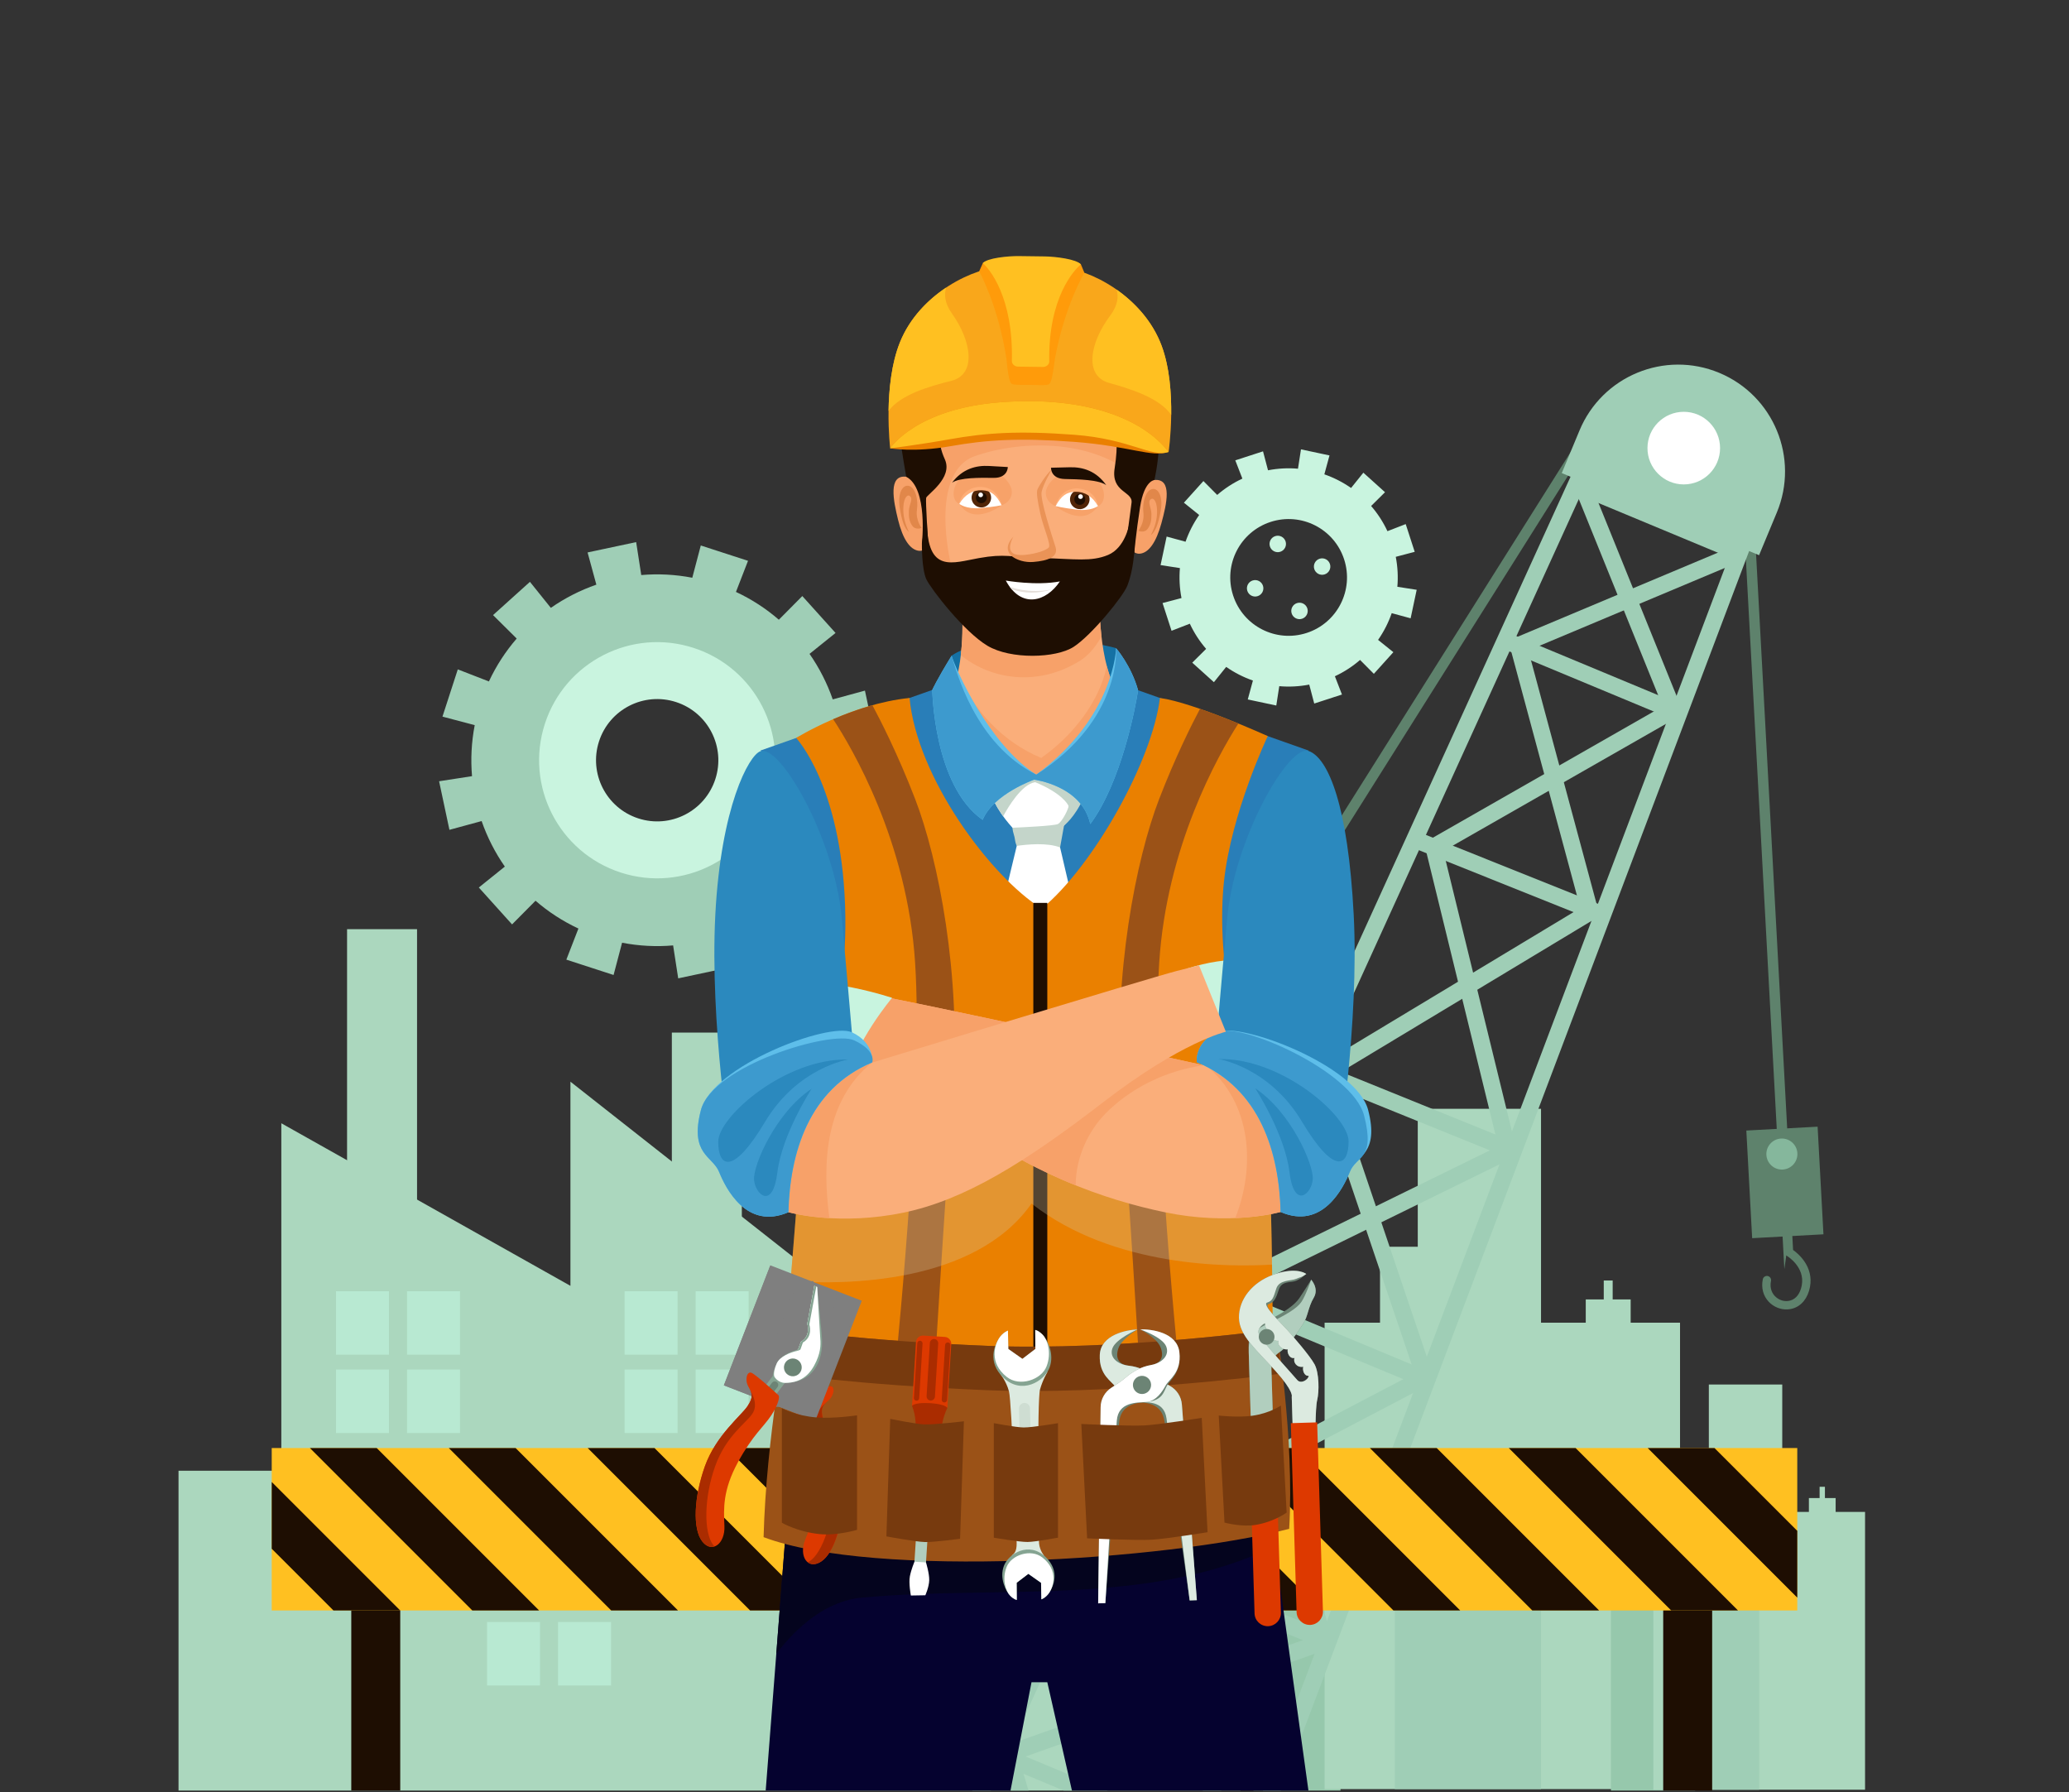 <svg width="500" height="433" viewBox="0 0 500 433" fill="none" xmlns="http://www.w3.org/2000/svg">
<rect x="0" y="0" width="500" height="433" fill="#333333" stroke="none"/>
<g clip-path="url(#clip0_1_6)">
<mask id="mask0_1_6" style="mask-type:luminance" maskUnits="userSpaceOnUse" x="0" y="0" width="500" height="433">
<path d="M500 0H0V433H500V0Z" fill="white"/>
</mask>
<g mask="url(#mask0_1_6)">
<path d="M114.722 175.212C113.922 179.349 113.721 183.494 114.071 187.545L114.071 187.543L106.112 188.774L106.945 192.688L107.777 196.6L108.61 200.512L116.391 198.394C117.748 202.298 119.636 206.003 122 209.394L115.713 214.447L118.391 217.419L121.068 220.391L123.746 223.363L129.417 217.645C132.49 220.308 135.962 222.581 139.781 224.362L136.864 231.878L140.67 233.113L144.474 234.349L148.279 235.584L150.334 227.789C154.471 228.59 158.618 228.79 162.668 228.44L163.898 236.399L167.811 235.566L171.723 234.734L175.636 233.901L173.517 226.119C177.422 224.764 181.126 222.874 184.517 220.511L189.57 226.797L192.542 224.12L195.514 221.443L198.487 218.765L192.769 213.093C192.768 213.094 192.768 213.094 192.768 213.094C195.431 210.022 197.703 206.55 199.485 202.731L207.001 205.647L208.236 201.842L209.471 198.038L210.707 194.231L202.912 192.177C203.712 188.04 203.914 183.894 203.564 179.844L211.522 178.614L210.689 174.7L209.857 170.788L209.024 166.875L201.243 168.993C199.886 165.089 197.997 161.385 195.634 157.994L201.92 152.942L199.243 149.968L196.566 146.996L193.889 144.024L188.217 149.743C185.145 147.079 181.672 144.807 177.853 143.026L180.769 135.509L176.965 134.274L173.16 133.038L169.355 131.803L167.3 139.599C163.163 138.798 159.018 138.598 154.967 138.948L153.736 130.988L149.824 131.821L145.911 132.653L141.997 133.488L144.117 141.268C140.213 142.625 136.509 144.513 133.117 146.876L128.064 140.59L125.092 143.268L122.12 145.945L119.147 148.623L124.865 154.294C122.202 157.366 119.931 160.839 118.149 164.658L110.633 161.741L109.397 165.548L108.162 169.352L106.927 173.157L114.722 175.212ZM166.234 160.848C178.852 164.944 185.761 178.494 181.664 191.112C177.567 203.73 164.017 210.637 151.399 206.541C138.782 202.445 131.873 188.895 135.97 176.277C140.066 163.659 153.617 156.751 166.234 160.848Z" fill="#9FCEB6"/>
<path d="M150.007 210.832C164.994 215.698 181.089 207.492 185.955 192.504C190.82 177.517 182.615 161.422 167.627 156.556C152.64 151.69 136.545 159.897 131.679 174.883C126.813 189.871 135.019 205.966 150.007 210.832ZM163.38 169.639C171.142 172.159 175.392 180.495 172.872 188.257C170.352 196.019 162.016 200.269 154.254 197.749C146.492 195.229 142.242 186.893 144.762 179.131C147.282 171.369 155.618 167.119 163.38 169.639Z" fill="#C9F4DF"/>
<path d="M287.535 150.704C288.581 152.946 289.915 154.985 291.479 156.79L291.478 156.789L288.121 160.12L289.866 161.691L291.611 163.263L293.357 164.835L296.323 161.144C298.315 162.532 300.49 163.642 302.783 164.438L301.538 169.007L303.836 169.496L306.134 169.985L308.43 170.473L309.154 165.8C311.532 166.006 313.966 165.887 316.395 165.417L317.602 169.995L319.836 169.27L322.071 168.544L324.304 167.819L322.592 163.405C324.834 162.359 326.874 161.026 328.678 159.461L328.677 159.462L332.007 162.818L333.579 161.075L335.152 159.329L336.724 157.584L333.032 154.617C334.421 152.626 335.529 150.45 336.326 148.157L340.895 149.401L341.384 147.104L341.872 144.807L342.362 142.51L337.688 141.786L337.688 141.787C337.894 139.408 337.776 136.975 337.305 134.545L341.883 133.338L341.158 131.104L340.433 128.87L339.707 126.636L335.293 128.348C334.248 126.105 332.913 124.067 331.349 122.262L334.707 118.932L332.962 117.361L331.217 115.789L329.472 114.216L326.505 117.908C324.513 116.52 322.338 115.41 320.045 114.614L321.29 110.045L318.993 109.556L316.695 109.067L314.397 108.578L313.674 113.251L313.675 113.252C311.297 113.046 308.863 113.163 306.433 113.634L305.226 109.057L302.993 109.782L300.758 110.507L298.524 111.233L300.236 115.646C297.994 116.692 295.954 118.026 294.151 119.589L290.821 116.233L289.249 117.977L287.677 119.723L286.104 121.468L289.796 124.435C288.408 126.426 287.299 128.602 286.502 130.895L281.934 129.65L281.444 131.948L280.956 134.245L280.466 136.542L285.14 137.265C284.934 139.643 285.052 142.077 285.523 144.506L280.945 145.714L281.67 147.948L282.395 150.182L283.121 152.416L287.535 150.704ZM307.059 126.111C314.468 123.706 322.424 127.761 324.83 135.17C327.235 142.579 323.179 150.535 315.769 152.941C308.36 155.346 300.404 151.29 297.999 143.881C295.594 136.472 299.65 128.517 307.059 126.111Z" fill="#C9F4DF"/>
<path d="M312.15 148.232C311.811 147.188 312.383 146.066 313.427 145.727C314.472 145.388 315.593 145.96 315.932 147.004C316.271 148.049 315.699 149.17 314.655 149.509C313.611 149.848 312.489 149.276 312.15 148.232Z" fill="#C9F4DF"/>
<path d="M306.896 132.047C306.557 131.002 307.128 129.881 308.173 129.542C309.217 129.203 310.338 129.775 310.677 130.819C311.016 131.863 310.445 132.985 309.4 133.324C308.356 133.663 307.235 133.091 306.896 132.047Z" fill="#C9F4DF"/>
<path d="M302.708 140.262C303.752 139.923 304.874 140.495 305.213 141.539C305.552 142.584 304.98 143.705 303.936 144.044C302.891 144.383 301.77 143.811 301.431 142.767C301.092 141.723 301.664 140.601 302.708 140.262Z" fill="#C9F4DF"/>
<path d="M318.893 135.008C319.938 134.669 321.059 135.24 321.398 136.285C321.737 137.329 321.165 138.45 320.121 138.789C319.077 139.128 317.955 138.557 317.616 137.512C317.277 136.468 317.849 135.347 318.893 135.008Z" fill="#C9F4DF"/>
<path d="M424.255 131.654L433.031 293.548L431.212 306.666L421.823 133.461" fill="#5E826C"/>
<path d="M423.432 299.18L440.659 298.246L439.249 272.238L422.023 273.172L423.432 299.18Z" fill="#5E826C"/>
<path d="M434.358 278.649C434.47 280.717 432.884 282.484 430.817 282.596C428.749 282.708 426.981 281.123 426.869 279.055C426.757 276.987 428.343 275.219 430.411 275.107C432.479 274.995 434.246 276.581 434.358 278.649Z" fill="#85B79C"/>
<path d="M432.005 316.388C432.423 316.366 432.837 316.297 433.242 316.177C435.378 315.547 436.894 313.654 437.402 310.98C438.323 306.094 434.658 302.982 433.321 302.028L433.102 297.996L431.086 298.105L431.361 303.178L431.823 303.453C432.002 303.562 436.251 306.184 435.416 310.604C435.051 312.535 434.076 313.826 432.671 314.24C431.369 314.626 429.897 314.201 428.918 313.17C428.373 312.594 427.598 311.406 427.978 309.516C428.078 309.024 427.806 308.53 427.333 308.363C426.754 308.159 426.121 308.516 426.001 309.118C425.589 311.19 426.095 313.129 427.454 314.56C428.651 315.82 430.344 316.478 432.005 316.388Z" fill="#5E826C"/>
<path d="M202.127 311.947L137.853 261.369V310.698L67.987 271.414V355.375H43.144V432.668H299.78V358.154H276.676V310.698L202.127 261.369V311.947Z" fill="#ABD7BE"/>
<path d="M94.001 327.335H81.195V312.001H94.001V327.335Z" fill="#B8E9D2"/>
<path d="M111.168 327.335H98.362V312.001H111.168V327.335Z" fill="#B8E9D2"/>
<path d="M94.001 346.255H81.195V330.921H94.001V346.255Z" fill="#B8E9D2"/>
<path d="M111.168 346.255H98.362V330.921H111.168V346.255Z" fill="#B8E9D2"/>
<path d="M130.501 388.335H117.695V373.001H130.501V388.335Z" fill="#B8E9D2"/>
<path d="M147.668 388.335H134.862V373.001H147.668V388.335Z" fill="#B8E9D2"/>
<path d="M130.501 407.255H117.695V391.921H130.501V407.255Z" fill="#B8E9D2"/>
<path d="M147.668 407.255H134.862V391.921H147.668V407.255Z" fill="#B8E9D2"/>
<path d="M163.751 327.335H150.945V312.001H163.751V327.335Z" fill="#B8E9D2"/>
<path d="M180.918 327.335H168.112V312.001H180.918V327.335Z" fill="#B8E9D2"/>
<path d="M163.751 346.255H150.945V330.921H163.751V346.255Z" fill="#B8E9D2"/>
<path d="M180.918 346.255H168.112V330.921H180.918V346.255Z" fill="#B8E9D2"/>
<path d="M162.36 306.928H179.272V249.504H162.36V306.928Z" fill="#ABD7BE"/>
<path d="M83.872 306.928H100.784V224.516H83.872V306.928Z" fill="#ABD7BE"/>
<path d="M220.636 352.741H251.857V338.587H220.636V352.741Z" fill="#B8E9D2"/>
<path d="M302.907 432.667H323.947V377.849H302.907V432.667Z" fill="#96C8AC"/>
<path d="M320.107 432.301H406.001V319.603H320.107V432.301Z" fill="#ABD7BE"/>
<path d="M342.621 326.274H372.407V267.917H342.621V326.274Z" fill="#ABD7BE"/>
<path d="M333.499 321.888H349.893V301.252H333.499V321.888Z" fill="#ABD7BE"/>
<path d="M383.219 321.888H394.071V313.98H383.219V321.888Z" fill="#ABD7BE"/>
<path d="M387.568 315.338H389.723V309.406H387.568V315.338Z" fill="#ABD7BE"/>
<path d="M337.079 432.301H372.407V357.674H337.079V432.301Z" fill="#9FCEB6"/>
<path d="M389.307 432.667H409.66V378.789H389.307V432.667Z" fill="#96C8AC"/>
<path d="M399.553 432.449H450.713V365.323H399.553V432.449Z" fill="#ABD7BE"/>
<path d="M412.962 369.298H430.703V334.539H412.962V369.298Z" fill="#ABD7BE"/>
<path d="M407.53 366.685H417.294V354.393H407.53V366.685Z" fill="#ABD7BE"/>
<path d="M437.142 366.684H443.606V361.974H437.142V366.684Z" fill="#ABD7BE"/>
<path d="M439.732 362.784H441.016V359.251H439.732V362.784Z" fill="#ABD7BE"/>
<path d="M409.661 432.45H425.133V374.22H409.661V432.45Z" fill="#9FCEB6"/>
<path d="M385.254 104.925L252.494 315.705L250.357 314.358L384.262 101.761" fill="#5E826C"/>
<path d="M234.976 432.668H239.436L381.934 119.733L417.795 134.656L305.194 432.668H309.533L422.98 132.415L379.869 114.476L234.976 432.668Z" fill="#9FCEB6"/>
<path d="M364.5 154.801L381.902 219.409L317.057 258.476L341.87 331.817L263.039 373.102L290.673 432.668H295.147L268.35 374.902L346.828 333.803L321.948 260.267L386.617 221.308L369.342 157.171L421.175 135.407L419.603 131.665L364.5 154.801Z" fill="#9FCEB6"/>
<path d="M380.718 118.572L401.81 170.682L344.136 203.63L362.075 276.965L292.39 311.138L317.54 395.348L241.282 422.449L244.325 432.667H248.561L246.272 424.984L322.534 397.882L297.263 313.269L366.794 279.172L348.805 205.636L406.904 172.447L384.481 117.049L380.718 118.572Z" fill="#9FCEB6"/>
<path d="M362.965 156.655L404.989 174.142L406.549 170.396L364.525 152.908L362.965 156.655Z" fill="#9FCEB6"/>
<path d="M340.644 204.528L386.573 222.923L388.082 219.154L342.152 200.759L340.644 204.528Z" fill="#9FCEB6"/>
<path d="M316.658 260.385L363.534 279.379L365.06 275.617L318.183 256.623L316.658 260.385Z" fill="#9FCEB6"/>
<path d="M291.564 313.455L344.079 335.308L345.638 331.56L293.124 309.707L291.564 313.455Z" fill="#9FCEB6"/>
<path d="M263.433 375.258L320.647 398.7L322.187 394.944L264.973 371.502L263.433 375.258Z" fill="#9FCEB6"/>
<path d="M242.124 426.439L257.09 432.667H267.655L243.683 422.691L242.124 426.439Z" fill="#9FCEB6"/>
<path d="M377.422 114.312L425.102 134.153L429.39 123.847C434.869 110.68 428.637 95.566 415.471 90.087C402.305 84.609 387.19 90.839 381.711 104.006L377.422 114.312Z" fill="#9FCEB6"/>
<path d="M415.676 108.277C415.676 113.122 411.749 117.049 406.904 117.049C402.06 117.049 398.132 113.122 398.132 108.277C398.132 103.433 402.06 99.505 406.904 99.505C411.749 99.505 415.676 103.433 415.676 108.277Z" fill="white"/>
<path d="M84.891 432.667H96.721V361.724H84.891V432.667Z" fill="#1E0E02"/>
<path d="M245.301 389.137H65.667V349.887H245.301V389.137Z" fill="#FFC021"/>
<path d="M65.667 374.224L80.58 389.137H96.721L65.667 358.085V374.224Z" fill="#1E0E02"/>
<path d="M74.895 349.888L114.145 389.138H130.285L91.035 349.888H74.895Z" fill="#1E0E02"/>
<path d="M108.459 349.888L147.709 389.138H163.849L124.599 349.888H108.459Z" fill="#1E0E02"/>
<path d="M142.023 349.888L181.273 389.138H197.413L158.163 349.888H142.023Z" fill="#1E0E02"/>
<path d="M175.587 349.888L214.837 389.138H230.977L191.727 349.888H175.587Z" fill="#1E0E02"/>
<path d="M245.301 369.897L225.291 349.887H209.151L245.301 386.037V369.897Z" fill="#1E0E02"/>
<path d="M401.935 432.667H413.765V361.724H401.935V432.667Z" fill="#1E0E02"/>
<path d="M434.333 389.137H254.699V349.887H434.333V389.137Z" fill="#FFC021"/>
<path d="M254.7 374.224L269.613 389.137H285.752L254.7 358.085V374.224Z" fill="#1E0E02"/>
<path d="M263.926 349.888L303.176 389.138H319.316L280.066 349.888H263.926Z" fill="#1E0E02"/>
<path d="M297.491 349.888L336.741 389.138H352.881L313.631 349.888H297.491Z" fill="#1E0E02"/>
<path d="M331.055 349.888L370.305 389.138H386.445L347.195 349.888H331.055Z" fill="#1E0E02"/>
<path d="M364.619 349.888L403.869 389.138H420.009L380.759 349.888H364.619Z" fill="#1E0E02"/>
<path d="M434.333 369.897L414.323 349.887H398.183L434.333 386.037V369.897Z" fill="#1E0E02"/>
<path d="M190.564 361.353L185.04 432.666H244.199L249.278 406.474H253.094L259.05 432.666H316.202L305.981 358.836L248.801 344.918L190.564 361.353Z" fill="#05022F"/>
<path d="M208.25 386.037C241.222 382.97 277.576 388.371 308.026 373.611L305.981 358.835L248.801 344.918L190.565 361.352L187.602 399.588C192.613 393.066 199.714 386.813 208.25 386.037Z" fill="#04041E"/>
<path d="M232.193 164.277L183.76 181.359C183.76 181.359 202.327 196.026 196.484 265.561C190.641 335.096 185.69 364.844 185.69 364.844C185.69 364.844 230.23 369.504 240.359 367.167C250.487 364.83 248.801 344.918 248.801 344.918C248.801 344.918 246.849 359.922 255.68 366.075C264.51 372.227 310.001 362.244 310.001 362.244C310.001 362.244 299.852 252.001 301.411 227.848C302.969 203.695 316.24 181.359 316.24 181.359L266.192 163.655L232.193 164.277Z" fill="#297EB8"/>
<path d="M239.738 192.437C239.738 192.437 241.087 196.62 246.349 201.747C243.246 214.429 240.412 226.842 240.412 226.842H261.324L255.388 201.341C255.388 201.341 260.784 196.08 262.808 190.683C257.006 187.85 251.88 186.636 247.968 187.85C244.055 189.064 239.738 192.437 239.738 192.437Z" fill="white"/>
<path d="M261.823 192.847L259.411 189.187C257.03 188.257 254.796 187.658 252.751 187.459L249.522 187.504C248.985 187.581 248.466 187.696 247.967 187.851C244.055 189.065 239.738 192.438 239.738 192.438C239.738 192.438 240.367 194.381 242.429 197.239C243.602 195.062 246.9 189.485 250.162 188.997C256.45 191.578 258.12 194.31 258.221 194.765C258.322 195.22 256.703 198.61 255.641 199.116C254.707 199.561 246.621 199.927 244.678 200.009C244.696 200.533 244.864 201.241 245.168 202.253C245.373 203.215 245.303 203.467 245.705 204.389C248.127 204.036 253.042 203.546 256.184 204.761L257.141 199.461C257.141 199.461 259.688 197.598 261.823 192.847Z" fill="#C4D5CA"/>
<path d="M306.368 268.329C297.647 252.746 294.042 229.675 295.779 213.08C297.516 196.485 306.368 177.867 306.368 177.867C306.368 177.867 288.578 169.772 280.306 168.647C278.51 183.713 264.293 209.236 251.745 219.557C239.198 211.664 221.592 187.783 219.802 168.647C205.655 170.081 192.394 178.314 192.394 178.314C192.394 178.314 203.176 189.605 204.222 218.746C205.268 247.888 195.485 253.555 195.485 253.555C195.485 253.555 191.109 310.391 189.009 333.867C204.392 335.408 226.023 337.331 248.862 337.964V332.939H253.82V338.078C277.17 338.5 295.75 338.577 307.633 333.428C307.633 328.166 307.577 295.444 306.368 268.329Z" fill="#EA8000"/>
<path d="M253.094 333.426H249.716V218.165H253.094V333.426Z" fill="#1E0E02"/>
<path d="M225.553 336.881C226.317 322.795 228.621 286.657 230.289 263.674C232.317 235.747 226.778 207.616 221.149 193.045C216.921 182.099 212.671 173.832 210.819 170.395C207.331 171.369 204.098 172.591 201.341 173.782C205.819 180.585 219.266 203.247 221.149 232.643C223.055 262.41 217.616 317.704 215.851 336.213C219.014 336.448 222.256 336.673 225.553 336.881Z" fill="#9B5217"/>
<path d="M280.134 232.642C281.93 204.598 294.251 182.684 299.269 174.819C296.49 173.678 293.204 172.389 289.993 171.276C287.956 175.123 284.037 182.941 280.134 193.044C274.505 207.615 268.966 235.746 270.993 263.674C272.703 287.226 275.081 324.884 275.784 337.882C279.145 337.742 282.406 337.543 285.534 337.279C283.889 320.169 278.189 263.007 280.134 232.642Z" fill="#9B5217"/>
<g opacity="0.3">
<path d="M307.402 305.561C307.265 296.645 307.048 286.582 306.702 276.785L239.602 267.182C239.602 267.182 209.245 272.106 193.838 274.708C193.023 285.09 192.011 297.855 191.056 309.581C204.186 310.459 235.563 310.317 249.278 290.819C269.15 306.347 297.268 306.198 307.402 305.561Z" fill="#D5C6A4"/>
</g>
<path d="M229.966 158.446C229.966 158.446 234.644 154.594 248.709 154.493C262.774 154.392 269.715 156.618 269.715 156.618C269.715 156.618 271.679 165.319 268.137 171.188C264.596 177.057 232.008 177.867 232.008 177.867C232.008 177.867 227.362 164.119 229.966 158.446Z" fill="#1571A4"/>
<path d="M236.413 187.682H264.945C268.612 180.785 270.383 171.966 270.566 167.889C265.256 161.186 265.68 143.68 265.68 143.68L232.411 145.689C232.411 145.689 233.527 158.417 230.29 166.567C230.736 175.316 232.823 182.479 236.413 187.682Z" fill="#FAAE7A"/>
<path d="M267.47 160.923C265.627 169.766 259.129 177.846 251.623 183.143C242.341 179.265 235.063 171.589 231.522 162.411C231.206 163.865 230.803 165.274 230.289 166.567C230.735 175.316 232.823 182.48 236.412 187.683H264.944C268.611 180.786 270.383 171.966 270.565 167.889C269.178 166.137 268.184 163.645 267.47 160.923Z" fill="#F7A169"/>
<path d="M232.418 145.769C232.421 145.81 232.425 145.868 232.43 145.942C232.431 145.954 232.432 145.96 232.433 145.973C232.446 146.149 232.463 146.408 232.482 146.733C232.482 146.743 232.483 146.751 232.483 146.761C232.58 148.45 232.705 151.955 232.42 155.881C232.419 155.895 232.419 155.91 232.418 155.924C232.361 156.705 232.286 157.501 232.193 158.303C239.68 164.376 250.598 165.609 259.887 160.302C262.855 158.817 264.669 156.41 266.193 153.799C265.569 148.356 265.681 143.679 265.681 143.679L232.41 145.69C232.41 145.69 232.412 145.713 232.415 145.748C232.416 145.756 232.417 145.759 232.418 145.769Z" fill="#F7A169"/>
<path d="M269.715 156.617C269.715 156.617 269.348 173.213 250.428 187.177C238.995 179.891 231.055 161.894 229.966 158.446C226.246 164.51 225.295 166.709 225.295 166.709C225.295 166.709 225.616 189.807 237.466 198.105C240.063 191.84 249.912 188.39 249.912 188.39C249.912 188.39 261.459 189.807 263.483 199.117C270.97 188.998 274.433 170.873 275.029 166.781C273.399 160.868 269.715 156.617 269.715 156.617Z" fill="#5EBEEA"/>
<path d="M269.715 156.617C269.715 156.617 271.166 173.834 250.428 187.177C235.5 179.667 231.055 161.894 229.966 158.446C226.246 164.51 225.295 166.709 225.295 166.709C225.295 166.709 225.616 189.807 237.466 198.105C240.063 191.84 249.912 188.39 249.912 188.39C249.912 188.39 261.459 189.807 263.483 199.117C270.97 188.998 274.433 170.873 275.029 166.781C273.399 160.868 269.715 156.617 269.715 156.617Z" fill="#3D9ACE"/>
<path d="M190.252 321.214C190.252 321.214 207.267 323.918 238.635 325.197C270.003 326.477 308.486 321.214 308.486 321.214C308.486 321.214 312.861 347.376 311.546 369.414C281.595 377.104 211.418 381.54 184.531 371.421C185.167 347.136 190.252 321.214 190.252 321.214Z" fill="#9B5217"/>
<path d="M188.473 331.799C188.473 331.799 206.015 334.586 238.353 335.906C268.085 337.119 304.013 332.63 309.613 331.899C309.036 325.433 308.485 321.215 308.485 321.215C308.485 321.215 270.002 326.478 238.634 325.198C207.266 323.919 190.251 321.215 190.251 321.215C190.251 321.215 189.355 325.786 188.269 332.875C188.398 332.181 188.473 331.799 188.473 331.799Z" fill="#773A0E"/>
<path d="M274.883 321.241C274.883 321.241 271.07 323.458 270.275 325.783C269.481 328.108 270.299 329.717 272.786 329.995C275.273 330.274 277.349 331.281 279.287 332.752C280.162 333.416 281.488 334.191 282.68 334.841C284.363 335.76 285.471 337.462 285.617 339.374L289.234 386.654L287.498 386.709C287.498 386.709 282.071 347.942 281.417 343.466C280.764 338.99 276.927 338.857 274.524 338.831C272.122 338.806 270.518 336.609 269.603 335.156C268.688 333.703 265.578 332.32 265.779 327.408C265.98 322.496 272.228 321.326 274.883 321.241Z" fill="#6C8475"/>
<path d="M274.883 321.241C274.883 321.241 269.612 323.498 268.817 325.823C268.022 328.148 270.299 329.717 272.786 329.995C275.273 330.274 277.349 331.281 279.287 332.752C280.162 333.416 281.488 334.191 282.68 334.841C284.363 335.76 285.471 337.462 285.617 339.374L289.234 386.654L287.498 386.709C287.498 386.709 282.552 347.177 281.898 342.701C281.244 338.225 276.927 338.857 274.524 338.831C272.122 338.806 270.518 336.609 269.603 335.156C268.688 333.703 265.578 332.32 265.779 327.408C265.98 322.496 272.228 321.326 274.883 321.241Z" fill="#DCEAE0"/>
<path d="M275.539 321.219C275.539 321.219 279.485 323.189 280.426 325.459C281.367 327.729 280.653 329.387 278.189 329.823C275.724 330.259 273.717 331.396 271.877 332.988C271.047 333.707 269.773 334.563 268.625 335.288C267.003 336.312 266.006 338.083 265.982 340.001L265.386 387.413L267.12 387.359C267.12 387.359 270.067 348.325 270.434 343.817C270.801 339.308 274.624 338.964 277.017 338.752C280.988 338.4 281.18 336.35 282 334.842C282.821 333.334 285.531 331.684 285.017 326.794C284.504 321.905 278.194 321.134 275.539 321.219Z" fill="#6C8475"/>
<path d="M275.539 321.219C275.539 321.219 280.873 323.037 281.815 325.306C282.756 327.576 280.653 329.387 278.189 329.823C275.724 330.259 273.717 331.396 271.877 332.988C271.047 333.707 269.773 334.563 268.625 335.288C267.003 336.312 266.006 338.083 265.982 340.001L265.386 387.413L267.12 387.359C267.12 387.359 269.525 347.749 269.892 343.241C270.259 338.732 274.621 338.931 277.017 338.752C279.413 338.573 280.873 336.278 281.694 334.77C282.514 333.262 285.531 331.684 285.017 326.794C284.504 321.905 278.194 321.134 275.539 321.219Z" fill="white"/>
<path d="M278.176 334.569C278.215 335.781 277.263 336.796 276.051 336.834C274.839 336.873 273.824 335.921 273.786 334.709C273.747 333.497 274.699 332.483 275.911 332.444C277.123 332.405 278.137 333.357 278.176 334.569Z" fill="#6C8475"/>
<path d="M302.47 349.449C302.47 349.449 301.945 332.286 301.819 328.179C301.696 324.159 301.13 321.553 305.848 319.313C310.566 317.073 312.944 315.215 313.992 313.682C315.04 312.149 316.857 309.213 316.857 309.213C316.857 309.213 318.828 311.301 317.478 313.574C316.127 315.847 316.074 318.08 314.951 319.819C313.827 321.557 311.503 325.157 309.199 326.729C306.894 328.301 307.235 330.156 307.305 332.466C307.376 334.777 307.779 347.949 307.779 347.949L302.47 349.449Z" fill="#6C8475"/>
<path d="M302.47 349.449C302.47 349.449 301.945 332.286 301.819 328.179C301.696 324.159 301.48 322.162 306.198 319.922C310.917 317.681 313.456 316.11 314.504 314.577C315.553 313.044 316.857 309.213 316.857 309.213C316.857 309.213 318.828 311.301 317.478 313.574C316.127 315.847 316.074 318.08 314.951 319.819C313.827 321.557 311.503 325.157 309.199 326.729C306.894 328.301 307.235 330.156 307.305 332.466C307.376 334.777 307.779 347.949 307.779 347.949L302.47 349.449Z" fill="#B1CEBE"/>
<path d="M317.686 329.673C316.568 327.598 312.447 322.856 310.978 321.237C309.508 319.619 305.205 315.532 306.571 315.113C307.938 314.694 308.355 313.731 309.059 311.56C309.763 309.388 312.054 310.008 313.294 309.442C314.535 308.877 314.37 308.801 315.679 307.828C315.056 307.36 312.506 306.221 307.532 308.077C302.559 309.933 299.357 314.007 299.41 318.387C299.463 322.766 303.706 326.206 308.242 331.26C312.778 336.314 312.164 337.469 312.164 337.469L312.506 348.655L317.897 348.49C317.897 348.49 317.811 340.379 318.315 338.295C318.819 336.21 318.804 331.748 317.686 329.673ZM313.46 333.413C312.532 332.265 304.898 324.06 304.239 322.417C303.58 320.774 305.699 319.736 305.699 319.736C305.699 319.736 305.638 321.725 307.392 322.037C307.044 322.615 307.252 324.11 308.943 323.977C308.627 324.555 309.303 326.157 311.206 326.058C310.986 326.795 311.603 328.399 312.852 328.117C312.433 329.022 313.291 330.538 314.945 330.244C314.727 331.062 315.137 332.55 316.27 332.434C316.216 333.329 314.388 334.561 313.46 333.413Z" fill="#6C8475"/>
<path d="M317.686 329.673C316.568 327.598 312.447 322.856 310.978 321.237C309.508 319.619 304.849 315.16 306.215 314.742C307.582 314.323 307.733 313.51 308.437 311.339C309.141 309.167 312.018 309.562 313.258 308.997C314.499 308.432 314.37 308.801 315.679 307.828C315.056 307.36 312.506 306.221 307.532 308.077C302.559 309.933 299.357 314.007 299.41 318.387C299.463 322.766 303.706 326.206 308.242 331.26C312.778 336.314 312.164 337.469 312.164 337.469L312.506 348.655L317.897 348.49C317.897 348.49 317.811 340.379 318.315 338.295C318.819 336.21 318.804 331.748 317.686 329.673ZM313.46 333.413C312.532 332.265 304.898 324.06 304.239 322.417C303.58 320.774 305.699 319.736 305.699 319.736C305.699 319.736 305.638 321.725 307.392 322.037C307.044 322.615 307.252 324.11 308.943 323.977C308.627 324.555 309.303 326.157 311.206 326.058C310.986 326.795 311.603 328.399 312.852 328.117C312.433 329.022 313.291 330.538 314.945 330.244C314.727 331.062 315.137 332.55 316.27 332.434C316.216 333.329 314.388 334.561 313.46 333.413Z" fill="#DCEAE0"/>
<path d="M307.606 324.178C306.968 325.01 305.775 325.168 304.943 324.53C304.111 323.891 303.955 322.699 304.593 321.867C305.232 321.036 306.424 320.878 307.256 321.516C308.087 322.154 308.244 323.346 307.606 324.178Z" fill="#6C8475"/>
<path d="M316.619 392.625C314.862 392.679 313.394 391.298 313.34 389.541L311.943 343.88L318.306 343.686L319.703 389.346C319.757 391.103 318.376 392.571 316.619 392.625Z" fill="#DD3900"/>
<path d="M306.457 392.936C304.7 392.99 303.232 391.609 303.178 389.852L301.781 344.191L308.144 343.997L309.541 389.657C309.595 391.414 308.214 392.882 306.457 392.936Z" fill="#DD3900"/>
<path d="M185.989 339.946L185.004 309.942L196.573 309.562L197.558 339.566L185.989 339.946Z" fill="#7F7F7F"/>
<path d="M186.528 339.928L185.544 309.942L196.574 309.58L197.558 339.566L186.528 339.928Z" fill="#7F7F7F"/>
<path d="M189.424 326.627L188.875 309.928L193.238 309.785L193.787 326.484L189.424 326.627Z" fill="#7F7F7F"/>
<path d="M189.467 328.261L193.801 328.237L193.825 332.563L189.491 332.587L189.467 328.261Z" fill="#7F7F7F"/>
<path d="M193.243 309.91L191.836 319.305C191.836 319.305 189.947 321.71 191.862 323.93L191.872 325.686C191.874 326.013 192.257 326.22 192.527 326.404C193.484 327.055 195.5 328.881 195.64 330.863C195.818 333.388 195.084 334.031 195.084 334.031L196.585 338.549L193.847 339.598C193.847 339.598 192.432 335.03 192.233 334.588C188.092 333.135 186.502 330.389 186.24 327.389C185.977 324.389 187.168 321.775 187.751 320.443C188.334 319.111 192.475 309.93 192.475 309.93L193.243 309.91Z" fill="#85A492"/>
<path d="M193.244 309.91L191.837 319.305C191.837 319.305 189.948 321.71 191.863 323.93L191.873 325.686C191.875 326.013 192.033 326.317 192.303 326.501C193.26 327.152 195.501 328.881 195.641 330.863C195.819 333.388 195.537 333.997 195.537 333.997L197.004 338.493L193.848 339.598C193.848 339.598 192.433 335.03 192.234 334.588C188.093 333.135 187.043 330.139 186.78 327.14C186.518 324.14 187.296 322.512 187.879 321.18C188.462 319.848 192.476 309.93 192.476 309.93L193.244 309.91Z" fill="#85A492"/>
<path d="M195.761 339.95C196.199 339.801 196.436 339.321 196.287 338.883L195.162 335.572C195.013 335.134 194.533 334.897 194.095 335.046C193.657 335.195 193.42 335.675 193.569 336.114L194.694 339.425C194.842 339.863 195.323 340.099 195.761 339.95Z" fill="#6C8475"/>
<path d="M193.244 309.909L191.836 319.305C191.836 319.305 189.948 321.71 191.863 323.93L191.873 325.686C191.875 326.013 192.033 326.317 192.303 326.501C193.26 327.152 195.501 328.88 195.641 330.862C195.819 333.387 195.085 334.031 195.085 334.031C195.085 334.031 193.821 335.096 192.234 334.588C188.093 333.135 187.042 330.139 186.779 327.14C186.517 324.14 187.295 322.512 187.878 321.18C188.461 319.848 192.476 309.93 192.476 309.93L193.244 309.909Z" fill="#DCEAE0"/>
<path d="M191.335 323.933L191.345 325.689C191.346 325.87 191.927 326.302 192.303 326.502C192.026 326.232 191.874 325.913 191.872 325.687L191.863 323.93C189.948 321.71 191.837 319.305 191.837 319.305L193.244 309.91L192.716 309.912L191.309 319.308C191.309 319.308 189.42 321.713 191.335 323.933Z" fill="#85A492"/>
<path d="M192.696 337.903C192.696 337.903 199.568 334.946 200.683 334.939C201.798 334.933 201.679 337.099 200.243 338.353C198.807 339.607 198.219 340.267 198.889 342.887C199.56 345.507 203.762 352.11 203.806 359.982C203.85 367.854 201.661 375.246 198.409 377.331C195.157 379.415 192.992 375.983 194.584 372.038C196.176 368.093 197.826 364.013 196.603 356.461C195.38 348.909 193.512 346.263 192.724 343.02C191.935 339.777 192.303 338.071 192.696 337.903Z" fill="#DD3900"/>
<path d="M198.89 342.887C198.219 340.267 198.806 339.607 200.242 338.353C198.806 339.607 196.505 341.588 197.175 344.209C197.846 346.829 201.43 351.336 201.474 359.208C201.517 367.08 198.856 375.196 195.604 377.281C195.465 377.37 195.343 377.435 195.218 377.505C196 378.107 197.115 378.16 198.409 377.331C201.661 375.246 203.85 367.854 203.807 359.982C203.763 352.11 199.561 345.507 198.89 342.887Z" fill="#AA2C00"/>
<path d="M197.021 343.294L208.252 314.3L186.163 305.744L174.932 334.738L197.021 343.294Z" fill="#7F7F7F"/>
<path d="M196.65 343.15L207.825 314.3L186.108 305.888L174.933 334.738L196.65 343.15Z" fill="#7F7F7F"/>
<path d="M196.616 328.179L202.591 312.754L192.922 309.009L186.947 324.434L196.616 328.179Z" fill="#7F7F7F"/>
<path d="M195.466 328.767L189.721 326.72L187.73 332.309L193.475 334.356L195.466 328.767Z" fill="#7F7F7F"/>
<path d="M196.772 310.692L195.088 319.858C195.088 319.858 196.076 322.752 193.535 324.215L192.946 325.869C192.836 326.177 192.405 326.246 192.089 326.33C190.971 326.628 188.466 327.685 187.679 329.509C186.676 331.833 187.156 332.684 187.156 332.684L184.246 336.452L186.483 338.346C186.483 338.346 189.328 334.503 189.662 334.151C194.051 334.148 196.46 332.082 197.699 329.337C198.938 326.592 198.678 323.732 198.568 322.282C198.458 320.833 197.49 310.966 197.49 310.966L196.772 310.692Z" fill="#85A492"/>
<path d="M196.772 310.692L195.088 319.858C195.088 319.858 196.076 322.752 193.535 324.215L192.946 325.869C192.836 326.177 192.586 326.412 192.27 326.496C191.152 326.794 188.466 327.685 187.679 329.509C186.676 331.833 186.742 332.501 186.742 332.501L183.869 336.261L186.484 338.346C186.484 338.346 189.329 334.503 189.663 334.151C194.052 334.148 196.033 331.668 197.272 328.924C198.511 326.179 198.314 324.385 198.204 322.936C198.094 321.486 197.49 310.966 197.49 310.966L196.772 310.692Z" fill="#85A492"/>
<path d="M184.562 338.046C184.198 337.761 184.132 337.229 184.417 336.865L186.573 334.111C186.858 333.747 187.39 333.683 187.754 333.968C188.119 334.254 188.183 334.785 187.898 335.15L185.743 337.903C185.458 338.268 184.926 338.331 184.562 338.046Z" fill="#6C8475"/>
<path d="M196.772 310.692L195.088 319.857C195.088 319.857 196.075 322.752 193.534 324.215L192.946 325.869C192.836 326.177 192.585 326.411 192.269 326.495C191.151 326.793 188.465 327.684 187.678 329.508C186.675 331.832 187.156 332.684 187.156 332.684C187.156 332.684 187.997 334.105 189.662 334.15C194.051 334.147 196.033 331.668 197.272 328.924C198.511 326.179 198.314 324.384 198.204 322.935C198.094 321.485 197.489 310.965 197.489 310.965L196.772 310.692Z" fill="white"/>
<path d="M194.031 324.391L193.441 326.045C193.381 326.215 192.69 326.431 192.269 326.496C192.619 326.332 192.868 326.082 192.944 325.868L193.535 324.214C196.076 322.752 195.088 319.857 195.088 319.857L196.772 310.691L197.269 310.869L195.583 320.035C195.583 320.035 196.572 322.929 194.031 324.391Z" fill="#85A492"/>
<path d="M189.575 329.68C189.177 330.798 189.76 332.027 190.878 332.425C191.995 332.823 193.224 332.24 193.623 331.123C194.021 330.005 193.438 328.776 192.32 328.377C191.202 327.979 189.973 328.562 189.575 329.68Z" fill="#6C8475"/>
<path d="M188.131 337.128C188.131 337.128 182.622 332.066 181.572 331.692C180.521 331.317 179.918 333.4 180.86 335.059C181.8 336.718 182.136 337.534 180.638 339.785C179.139 342.037 172.991 346.88 170.348 354.295C167.705 361.71 167.329 369.411 169.71 372.453C172.09 375.495 175.267 372.971 175.068 368.722C174.869 364.472 174.66 360.076 178.31 353.352C181.96 346.629 184.597 344.748 186.413 341.948C188.229 339.148 188.447 337.416 188.131 337.128Z" fill="#DD3900"/>
<path d="M180.638 339.785C182.137 337.533 181.8 336.717 180.859 335.059C181.8 336.717 183.318 339.347 181.82 341.599C180.321 343.85 175.448 346.919 172.806 354.335C170.163 361.75 169.992 370.29 172.373 373.332C172.474 373.462 172.568 373.565 172.663 373.672C171.727 373.981 170.656 373.663 169.709 372.453C167.328 369.411 167.705 361.71 170.347 354.295C172.99 346.879 179.139 342.036 180.638 339.785Z" fill="#AA2C00"/>
<path d="M252.335 375.903C252.335 375.903 251.295 374.755 251.102 372.939C250.909 371.124 250.633 338.22 251.331 335.743C252.03 333.266 253.165 331.467 253.165 331.467L241.563 331.757C241.563 331.757 243.185 333.684 243.839 336.226C244.493 338.767 245.674 370.812 245.69 372.878C245.705 374.943 245.111 375.348 244.543 375.849C243.974 376.35 252.335 375.903 252.335 375.903Z" fill="#DCEAE0"/>
<path d="M245.716 386.587L245.686 382.443L248.516 380.283L251.586 382.445L251.668 386.449C251.668 386.449 252.774 386.081 253.636 384.737C254.498 383.393 256.299 379.657 252.648 376.184C248.642 372.373 243.737 375.409 242.608 378.358C241.464 381.345 243.078 384.503 244.101 385.548C245.037 386.504 245.716 386.587 245.716 386.587Z" fill="#85A492"/>
<path d="M245.715 386.587L245.685 382.443L248.515 380.283L251.585 382.445L251.667 386.449C251.667 386.449 252.773 386.081 253.635 384.737C254.497 383.393 255.877 379.478 251.926 376.349C249.116 374.122 244.369 375.72 243.24 378.669C242.097 381.656 243.077 384.503 244.1 385.548C245.036 386.504 245.715 386.587 245.715 386.587Z" fill="white"/>
<path d="M250.179 321.361L250.212 325.955L247.076 328.347L243.672 325.952L243.581 321.514C243.581 321.514 242.355 321.922 241.4 323.412C240.445 324.902 238.449 329.042 242.496 332.892C246.936 337.115 252.373 333.749 253.624 330.481C254.891 327.17 253.102 323.672 251.969 322.514C250.931 321.454 250.179 321.361 250.179 321.361Z" fill="#85A492"/>
<path d="M250.179 321.361L250.212 325.955L247.076 328.347L243.673 325.952L243.582 321.514C243.582 321.514 242.356 321.922 241.401 323.412C240.446 324.902 238.917 329.24 243.295 332.708C246.41 335.175 251.671 333.405 252.922 330.137C254.189 326.826 253.102 323.672 251.969 322.514C250.931 321.454 250.179 321.361 250.179 321.361Z" fill="white"/>
<path d="M247.549 338.986C248.279 338.968 248.891 339.55 248.91 340.28L249.641 369.581C249.659 370.311 249.078 370.923 248.348 370.942C247.617 370.96 247.004 370.378 246.986 369.647L246.255 340.347C246.237 339.616 246.819 339.004 247.549 338.986Z" fill="#CEDDD2"/>
<path d="M255.682 371.548C255.682 371.548 250.179 372.573 248.321 372.585C246.266 372.599 240.168 371.548 240.168 371.548V343.881C240.168 343.881 245.547 344.9 247.364 344.917C249.46 344.937 255.682 343.881 255.682 343.881V371.548Z" fill="#773A0E"/>
<path d="M224.243 348.548C225.011 348.595 225.6 349.262 225.553 350.03L223.779 377.527C223.732 378.295 220.94 378.123 220.987 377.355L222.76 349.858C222.807 349.09 223.475 348.501 224.243 348.548Z" fill="#B1CEBE"/>
<path d="M220.405 339.678L221.353 324.291C221.41 323.367 222.205 322.663 223.13 322.72L228.314 323.039C229.238 323.096 229.941 323.892 229.884 324.816L228.936 340.204L220.405 339.678Z" fill="#DD3900"/>
<path d="M219.773 349.931L219.501 354.352C219.444 355.276 220.147 356.072 221.071 356.128L226.255 356.448C227.179 356.505 227.974 355.802 228.031 354.878L228.304 350.457L219.773 349.931Z" fill="#DD3900"/>
<path d="M228.936 340.204C228.936 340.204 226.117 345.595 228.304 350.456C228.304 350.456 224.502 351.226 219.774 349.931C220.459 348.969 222.379 344.79 220.405 339.678C221.449 338.508 228.353 338.983 228.936 340.204Z" fill="#AA2C00"/>
<path d="M225.783 323.546C226.337 323.58 226.762 324.061 226.728 324.615L225.936 337.464C225.902 338.018 225.421 338.444 224.867 338.41C224.313 338.376 223.888 337.895 223.922 337.341L224.714 324.492C224.748 323.938 225.229 323.512 225.783 323.546Z" fill="#AA2C00"/>
<path d="M229.074 324.371C229.425 324.393 229.695 324.698 229.674 325.049L228.859 338.273C228.837 338.625 228.532 338.895 228.181 338.873C227.829 338.851 227.559 338.546 227.581 338.195L228.396 324.971C228.417 324.619 228.723 324.349 229.074 324.371Z" fill="#AA2C00"/>
<path d="M222.348 323.956C222.699 323.978 222.969 324.283 222.948 324.634L222.133 337.858C222.111 338.21 221.806 338.48 221.454 338.458C221.103 338.436 220.833 338.131 220.855 337.78L221.67 324.556C221.691 324.204 221.996 323.934 222.348 323.956Z" fill="#AA2C00"/>
<path d="M224.113 350.646C224.667 350.68 225.092 351.161 225.058 351.715L224.834 355.349C224.8 355.903 224.319 356.328 223.765 356.294C223.211 356.26 222.786 355.779 222.82 355.225L223.044 351.591C223.078 351.037 223.559 350.612 224.113 350.646Z" fill="#AA2C00"/>
<path d="M227.403 350.607C227.754 350.629 228.024 350.934 228.003 351.285L227.741 355.533C227.719 355.884 227.413 356.154 227.062 356.132C226.71 356.111 226.44 355.806 226.462 355.455L226.724 351.207C226.745 350.855 227.051 350.585 227.403 350.607Z" fill="#AA2C00"/>
<path d="M220.677 350.193C221.028 350.215 221.298 350.52 221.277 350.871L221.015 355.119C220.993 355.47 220.687 355.74 220.336 355.718C219.984 355.697 219.714 355.392 219.736 355.041L219.998 350.793C220.019 350.441 220.325 350.171 220.677 350.193Z" fill="#AA2C00"/>
<path d="M223.78 377.527L220.988 377.355C220.988 377.355 220.212 379.21 219.885 380.864C219.557 382.517 220.122 385.523 220.122 385.523L223.618 385.463C223.618 385.463 224.507 383.522 224.559 381.828C224.608 380.241 223.78 377.527 223.78 377.527Z" fill="white"/>
<path d="M232.015 371.814C232.015 371.814 225.665 372.66 223.532 372.603C221.174 372.54 214.21 371.234 214.21 371.234L215.135 342.844C215.135 342.844 221.274 344.091 223.359 344.177C225.763 344.276 232.94 343.424 232.94 343.424L232.015 371.814Z" fill="#773A0E"/>
<path d="M207.116 369.657C207.116 369.657 202.253 371.118 198.033 370.679C192.629 370.116 188.948 367.938 188.948 367.938V340.27C188.948 340.27 192.252 342.101 197.357 342.498C201.581 342.827 207.116 341.989 207.116 341.989V369.657Z" fill="#773A0E"/>
<path d="M295.914 367.898C295.914 367.898 300.032 369.046 303.518 368.447C307.984 367.68 310.935 365.479 310.935 365.479L309.544 339.621C309.544 339.621 306.888 341.479 302.664 342.079C299.167 342.575 294.523 342.039 294.523 342.039L295.914 367.898Z" fill="#773A0E"/>
<path d="M291.82 370.227C291.82 370.227 281.8 371.846 278.316 372.041C274.482 372.256 262.716 371.704 262.716 371.704L261.314 344.072C261.314 344.072 272.819 344.627 276.567 344.427C280.138 344.236 290.418 342.595 290.418 342.595L291.82 370.227Z" fill="#773A0E"/>
<path d="M224.543 119.753C224.543 119.753 223.394 115.736 219 115.198C214.605 114.66 215.883 120.921 217.023 125.578C218.162 130.235 219.899 132.831 222.046 133.088C224.193 133.346 225.689 130.014 225.689 130.014L224.543 119.753Z" fill="#F7A169"/>
<path d="M273.312 120.392C273.312 120.392 274.564 116.406 278.971 115.984C283.379 115.562 281.937 121.786 280.675 126.412C279.415 131.038 277.609 133.588 275.456 133.788C273.303 133.989 271.895 130.62 271.895 130.62L273.312 120.392Z" fill="#F7A169"/>
<path d="M222.707 127.56C222.707 127.56 221.229 125.668 221.591 123.192C221.954 120.715 221.237 117.916 219.726 117.43C218.215 116.944 216.896 119.084 217.417 122.53C217.937 125.975 218.61 127.728 219.662 128.551C218.704 126.544 218.177 124.647 218.316 122.412C218.456 120.175 219.341 119.262 220.001 119.97C220.66 120.676 219.716 121.852 219.645 123.449C219.574 125.046 219.783 126.065 220.476 127.061C221.169 128.057 222.471 127.675 222.707 127.56Z" fill="#E1874A"/>
<path d="M275.09 128.246C275.09 128.246 276.616 126.394 276.319 123.909C276.021 121.424 276.811 118.644 278.334 118.198C279.857 117.752 281.119 119.925 280.508 123.357C279.898 126.787 279.18 128.522 278.106 129.317C279.116 127.336 279.693 125.453 279.612 123.215C279.532 120.976 278.671 120.039 277.993 120.73C277.315 121.419 278.228 122.619 278.257 124.217C278.286 125.816 278.052 126.829 277.333 127.807C276.614 128.783 275.323 128.367 275.09 128.246Z" fill="#E1874A"/>
<path d="M222.103 103.354C222.103 103.354 222.971 132.791 224.862 138.725C226.755 144.66 236.668 153.481 243.317 156.314C249.966 159.148 254.766 157.301 258.382 154.721C261.998 152.143 269.005 145.989 272.321 138.869C275.639 131.749 275.846 97.611 275.846 97.611C275.846 97.611 272.985 88.261 256.527 86.851C240.068 85.442 221.616 92.361 222.103 103.354Z" fill="#FAAE7A"/>
<path d="M275.847 97.612C275.847 97.612 272.985 88.261 256.527 86.851C240.068 85.442 221.615 92.362 222.101 103.355C222.101 103.355 222.97 132.79 224.862 138.725C226.024 142.368 230.21 147.099 234.807 150.864C228.501 138.627 224.12 114.205 235.601 110.206C247.398 106.097 265.127 106.177 275.304 116.031C275.792 106.426 275.847 97.612 275.847 97.612Z" fill="#F7A169"/>
<path d="M222.79 131.336C222.79 131.336 222.708 137.578 223.877 139.995C225.046 142.412 232.995 152.681 238.635 156.037C244.273 159.392 255.162 159.055 259.441 156.309C263.719 153.563 271.446 144.126 272.441 141.505C273.436 138.883 273.824 136.379 274.09 133.781C274.356 131.182 274.189 126.273 274.189 126.273L272.848 126.843C272.848 126.843 271.868 132.379 267.791 134.087C263.712 135.795 259.72 135.048 251.878 134.839C244.038 134.63 242.983 133.709 236.564 134.852C230.146 135.995 224.116 138.635 223.996 126.094C222.928 129.542 222.79 131.336 222.79 131.336Z" fill="#1E0E02"/>
<path d="M263.979 90.974C263.979 90.974 261.323 98.464 249.014 97.023C236.705 95.58 231.972 102.402 231.465 104.476C229.766 99.812 231.578 95.833 231.578 95.833C226.52 103.13 226.316 106.49 228.338 110.999C230.36 115.508 223.984 119.506 223.814 120.305C223.643 121.102 224.309 131.355 224.309 131.355L222.789 131.335C222.789 131.335 224.324 117.989 218.998 115.198C217.509 106.614 215.512 94.181 216.88 87.556C218.248 80.93 227.755 76.172 230.776 77.733C236.793 52.199 266.47 71.878 267.425 78.374C268.381 84.87 263.979 90.974 263.979 90.974Z" fill="#1E0E02"/>
<path d="M264.446 79.775C264.446 79.775 272.215 76.997 277.393 89.231C282.571 101.465 278.972 115.984 278.972 115.984C278.972 115.984 276.522 116.113 275.526 122.45C274.53 128.787 274.09 133.782 274.09 133.782L271.859 133.5C271.859 133.5 273.095 124.245 273.452 121.468C273.808 118.692 268.425 119.019 269.371 113.137C271.085 102.487 268.374 93.54 262.467 92.343C258.019 89.723 264.446 79.775 264.446 79.775Z" fill="#1E0E02"/>
<path d="M280.714 83.524C276.211 71.441 262.986 64.789 256.204 64.7L249.973 64.618L248.716 64.602L242.483 64.52C235.701 64.431 222.307 70.734 217.489 82.695C213.285 93.133 215.121 108.32 215.121 108.32C215.121 108.32 225.118 102.802 248.841 103.013C272.561 103.424 282.41 109.201 282.41 109.201C282.41 109.201 284.644 94.068 280.714 83.524Z" fill="#F9A71B"/>
<path d="M229.87 92.029C236.054 90.49 234.796 82.428 230.08 75.803C228.242 73.219 228.128 71.1 228.67 69.471C224.088 72.524 219.8 76.956 217.489 82.695C215.406 87.867 214.807 94.202 214.731 99.281C217.652 95.381 224.361 93.399 229.87 92.029Z" fill="#FFC021"/>
<path d="M280.714 83.524C278.545 77.701 274.349 73.145 269.825 69.97C270.34 71.618 270.182 73.749 268.261 76.303C263.373 82.803 261.905 90.829 268.047 92.53C273.549 94.053 280.246 96.224 283.036 100.244C283.097 95.154 282.67 88.771 280.714 83.524Z" fill="#FFC021"/>
<path d="M261.217 63.888C260.451 62.846 252.472 62.866 249.375 62.914C246.281 62.785 238.308 62.556 237.514 63.577L236.63 65.564C236.63 65.564 241.212 73.725 243.204 86.609C243.83 92.841 244.193 92.741 245.072 92.908C245.646 93.017 247.653 93.014 248.981 92.997C250.307 93.048 252.314 93.105 252.891 93.01C253.774 92.867 254.135 92.975 254.926 86.762C257.254 73.935 262.048 65.897 262.048 65.897L261.217 63.888Z" fill="#FF9B0A"/>
<path d="M252.517 61.96L252.409 61.958L246.35 61.879L246.242 61.877C243.651 61.843 238.513 62.347 237.513 63.578C239.062 64.942 244.909 71.761 244.533 87.226C244.514 87.993 245.233 88.576 246 88.587L252.059 88.666C252.825 88.676 253.574 88.111 253.561 87.344C253.304 71.871 259.614 65.211 261.199 63.889C260.23 62.632 255.107 61.994 252.517 61.96Z" fill="#FFC021"/>
<path d="M215.121 108.321C215.121 108.321 221.35 98.662 242.056 97.172C262.763 95.681 276.322 101.344 282.411 109.202C278.322 110.604 273.073 107.776 259.611 106.766C246.148 105.758 238.368 106.277 229.64 107.822C220.912 109.366 215.121 108.321 215.121 108.321Z" fill="#EA8000"/>
<path d="M215.121 108.321C215.121 108.321 221.35 98.662 242.056 97.172C262.763 95.681 276.322 101.344 282.411 109.202C278.322 110.604 273.095 106.065 259.633 105.056C246.17 104.047 238.39 104.566 229.662 106.111C220.934 107.655 215.121 108.321 215.121 108.321Z" fill="#FFC021"/>
<path d="M254.266 113.303C252.518 115.014 251.13 117.393 250.76 118.131C250.391 118.869 250.689 120.826 251.411 124.164C252.132 127.502 254.094 131.675 253.426 132.319C252.757 132.962 250.572 133.788 247.716 134.073C246.653 134.178 245.833 134.076 245.218 133.904C242.895 132.992 244.9 129.67 244.9 129.67C241.839 132.903 244.886 134.648 244.886 134.648C245.821 135.282 247.633 135.957 249.71 135.786C253.215 135.497 255.835 134.588 255.081 132.179C254.328 129.769 251.313 120.787 251.722 118.843C252.133 116.897 254.266 113.303 254.266 113.303Z" fill="#EA9357"/>
<path d="M255.113 122.283C255.113 122.283 252.909 121.632 252.727 119.231C252.546 116.83 256.774 112.37 262.149 114.198C267.523 116.027 267.73 121.44 265.328 122.285C262.928 123.129 255.113 122.283 255.113 122.283Z" fill="#F7A269"/>
<path d="M255.112 122.283C255.112 122.283 261.681 127.736 265.327 122.284C261.128 121.843 255.112 122.283 255.112 122.283Z" fill="#F7A269"/>
<path d="M255.112 122.284C255.112 122.284 256.505 118.064 260.513 118.614C264.521 119.163 265.327 122.285 265.327 122.285C265.327 122.285 263.668 123.569 260.174 123.137C256.682 122.705 255.112 122.284 255.112 122.284Z" fill="white"/>
<path d="M258.687 119.951C258.294 121.198 258.985 122.527 260.231 122.922C261.477 123.315 262.806 122.624 263.201 121.377C263.594 120.132 262.903 118.802 261.657 118.408C260.41 118.014 259.081 118.704 258.687 119.951Z" fill="#512507"/>
<path d="M259.682 120.265C259.462 120.962 259.848 121.706 260.546 121.926C261.242 122.146 261.986 121.76 262.207 121.063C262.427 120.366 262.039 119.623 261.342 119.402C260.645 119.182 259.902 119.567 259.682 120.265Z" fill="#1E0E02"/>
<path d="M260.584 119.824C260.489 120.124 260.654 120.445 260.955 120.539C261.256 120.635 261.577 120.468 261.672 120.168C261.766 119.867 261.6 119.547 261.299 119.451C260.999 119.357 260.678 119.523 260.584 119.824Z" fill="white"/>
<path d="M255.112 122.284C255.112 122.284 255.722 119.076 258.737 118.231C261.752 117.387 264.991 119.191 265.327 122.285C264.057 119.972 262.13 118.793 259.946 118.825C257.763 118.857 256.449 119.801 255.112 122.284Z" fill="#FFAF78"/>
<path d="M253.993 113.015C253.977 113.288 254.049 115.679 257.339 115.743C260.629 115.808 265.525 115.892 267.34 117.231C264.944 113.829 261.729 112.815 258.49 112.905C255.253 112.997 253.993 113.015 253.993 113.015Z" fill="#1E0E02"/>
<path d="M242.043 122.075C242.043 122.075 244.265 121.494 244.523 119.1C244.782 116.707 240.697 112.114 235.267 113.769C229.837 115.426 229.46 120.83 231.833 121.751C234.205 122.671 242.043 122.075 242.043 122.075Z" fill="#F7A269"/>
<path d="M242.043 122.075C242.043 122.075 235.303 127.315 231.833 121.75C236.044 121.443 242.043 122.075 242.043 122.075Z" fill="#F7A269"/>
<path d="M242.043 122.076C242.043 122.076 240.786 117.813 236.761 118.235C232.738 118.656 231.833 121.751 231.833 121.751C231.833 121.751 233.45 123.087 236.956 122.767C240.461 122.446 242.043 122.076 242.043 122.076Z" fill="white"/>
<path d="M239.431 119.608C239.785 120.867 239.051 122.174 237.794 122.528C236.535 122.881 235.229 122.148 234.875 120.89C234.522 119.632 235.255 118.325 236.512 117.972C237.771 117.617 239.078 118.35 239.431 119.608Z" fill="#512507"/>
<path d="M238.428 119.89C238.626 120.594 238.215 121.325 237.511 121.523C236.808 121.721 236.076 121.311 235.878 120.608C235.68 119.904 236.092 119.173 236.795 118.975C237.499 118.777 238.23 119.186 238.428 119.89Z" fill="#1E0E02"/>
<path d="M237.541 119.42C237.626 119.724 237.45 120.039 237.146 120.124C236.843 120.21 236.527 120.033 236.442 119.73C236.357 119.426 236.533 119.111 236.837 119.025C237.14 118.94 237.456 119.117 237.541 119.42Z" fill="white"/>
<path d="M242.043 122.076C242.043 122.076 241.535 118.85 238.549 117.909C235.562 116.97 232.268 118.669 231.833 121.751C233.176 119.479 235.14 118.362 237.322 118.464C239.502 118.566 240.786 119.551 242.043 122.076Z" fill="#FFAF78"/>
<path d="M243.547 112.849C243.555 113.122 243.407 115.509 240.116 115.468C236.825 115.428 231.93 115.356 230.073 116.636C232.576 113.313 235.822 112.402 239.056 112.595C242.289 112.79 243.547 112.849 243.547 112.849Z" fill="#1E0E02"/>
<path d="M243.064 140.282C243.064 140.282 250.344 141.576 256.131 140.49C252.839 145.41 246.806 147.199 243.064 140.282Z" fill="white"/>
<path d="M254.3 142.399C248.558 143.559 244.095 141.826 244.024 141.798C244.184 142.014 244.345 142.22 244.51 142.411C247.671 143.412 250.674 143.519 254.3 142.399Z" fill="#E5DFDA"/>
<path d="M286.761 234.088C286.761 234.088 293.156 237.34 294.61 249.971C299.594 249.01 303.964 249.161 303.964 249.161L305.725 240.697L304.987 232.262C304.987 232.262 297.342 230.594 286.761 234.088Z" fill="#C8F4DF"/>
<path d="M323.362 279.067C323.362 279.067 328.497 247.188 327.138 220.999C325.78 194.809 321.062 183.186 316.259 181.462C311.456 179.738 298.305 202.557 296.55 221.973C294.794 241.389 293.403 257.946 293.403 257.946C293.403 257.946 313.369 286.013 312.871 291.706C318.417 290.888 322.896 282.186 323.362 279.067Z" fill="#2B89BE"/>
<path d="M299.223 259.976L293.404 257.946C293.404 257.946 220.617 241.844 204.325 239.081C203.426 238.929 202.255 238.9 202.255 238.9L190.643 256.252C190.643 256.252 210.603 254.324 229.47 268.88C248.336 283.435 266.884 289.899 281.672 292.952C296.461 296.006 309.06 293.508 312.872 291.706C316.683 289.903 299.223 259.976 299.223 259.976Z" fill="#FAAE7A"/>
<path d="M299.223 259.976L293.404 257.946C293.404 257.946 292.766 257.805 291.595 257.547C302.432 266.568 303.482 281.822 298.514 294.328C305.419 294.046 310.646 292.758 312.872 291.706C316.683 289.903 299.223 259.976 299.223 259.976Z" fill="#F7A169"/>
<path d="M268.164 268.07C274.23 262.411 282.328 258.58 290.931 257.401C278.07 254.565 218.825 241.54 204.325 239.082C203.426 238.929 202.254 238.901 202.254 238.901L190.643 256.253C190.643 256.253 210.602 254.324 229.469 268.879C239.922 276.943 250.276 282.521 259.948 286.414C259.976 279.582 263.054 272.791 268.164 268.07Z" fill="#F7A169"/>
<path d="M215.588 241.099C215.588 241.099 206.549 251.844 204.553 261.34C198.199 259.386 180.128 258.182 180.128 258.182C180.128 258.182 182.056 244.077 184.881 239.796C187.705 235.514 202.582 236.981 215.588 241.099Z" fill="#C8F4DF"/>
<path d="M289.215 256.644C289.215 256.644 288.638 251.919 294.135 249.37C299.632 246.821 327.832 257.445 330.621 268.175C333.41 278.906 327.79 279.229 326.226 283.112C324.663 286.995 319.583 297.242 309.476 292.847C309.113 278.494 304.554 263.071 289.215 256.644Z" fill="#5EBEEA"/>
<path d="M289.215 256.644C289.215 256.644 288.638 251.919 294.135 249.37C299.632 246.821 326.854 258.792 329.644 269.523C332.433 280.253 327.789 279.229 326.225 283.112C324.662 286.995 319.583 297.242 309.476 292.847C309.113 278.494 304.554 263.071 289.215 256.644Z" fill="#3D9ACE"/>
<path d="M294.463 255.898C294.463 255.898 306.726 257.798 314.596 270.967C322.465 284.136 325.914 281.865 325.905 275.77C325.897 269.674 309.663 255.546 294.463 255.898Z" fill="#2B89BE"/>
<path d="M303.326 262.959C303.326 262.959 310.49 273.947 311.611 283.187C312.733 292.427 317.043 288.437 317.251 284.899C317.459 281.363 311.966 268.692 303.326 262.959Z" fill="#2B89BE"/>
<path d="M176.641 279.129C176.641 279.129 171.505 247.251 172.864 221.061C174.223 194.871 180.975 182.528 183.745 181.525C188.542 179.787 201.697 202.619 203.452 222.035C205.208 241.451 206.6 258.009 206.6 258.009C206.6 258.009 186.634 286.076 187.132 291.768C181.585 290.95 177.107 282.248 176.641 279.129Z" fill="#2B89BE"/>
<path d="M200.781 260.039L206.6 258.009C206.6 258.009 278.127 236.207 284.294 234.634C289.083 233.413 289.752 233.24 289.752 233.24L296.238 249.296C296.238 249.296 285.503 251.746 266.636 266.302C247.771 280.857 233.119 289.961 218.331 293.015C203.542 296.068 190.944 293.571 187.133 291.768C183.321 289.965 200.781 260.039 200.781 260.039Z" fill="#FAAE7A"/>
<path d="M210.689 256.763C208.106 257.549 206.6 258.009 206.6 258.009L200.781 260.039C200.781 260.039 183.321 289.965 187.133 291.768C189.244 292.766 194.053 293.976 200.432 294.34C198.62 280.716 199.48 265.905 210.689 256.763Z" fill="#F7A169"/>
<path d="M210.788 256.707C210.788 256.707 211.365 251.981 205.868 249.432C200.371 246.883 172.172 257.507 169.382 268.237C166.593 278.968 172.214 279.292 173.777 283.174C175.34 287.058 180.421 297.304 190.527 292.909C190.891 278.556 195.45 263.133 210.788 256.707Z" fill="#5EBEEA"/>
<path d="M210.788 256.707C210.788 256.707 211.906 253.922 206.408 251.373C200.911 248.824 172.172 257.507 169.382 268.237C166.593 278.968 172.214 279.292 173.777 283.174C175.34 287.058 180.421 297.304 190.527 292.909C190.891 278.556 195.45 263.133 210.788 256.707Z" fill="#3D9ACE"/>
<path d="M205.01 256.007C205.01 256.007 192.747 257.907 184.878 271.076C177.009 284.245 173.559 281.974 173.568 275.879C173.576 269.783 189.811 255.655 205.01 256.007Z" fill="#2B89BE"/>
<path d="M196.148 263.068C196.148 263.068 188.983 274.056 187.861 283.296C186.74 292.536 182.43 288.546 182.222 285.008C182.014 281.472 187.507 268.801 196.148 263.068Z" fill="#2B89BE"/>
</g>
</g>
<defs>
<clipPath id="clip0_1_6">
<rect width="500" height="433" fill="white"/>
</clipPath>
</defs>
</svg>
